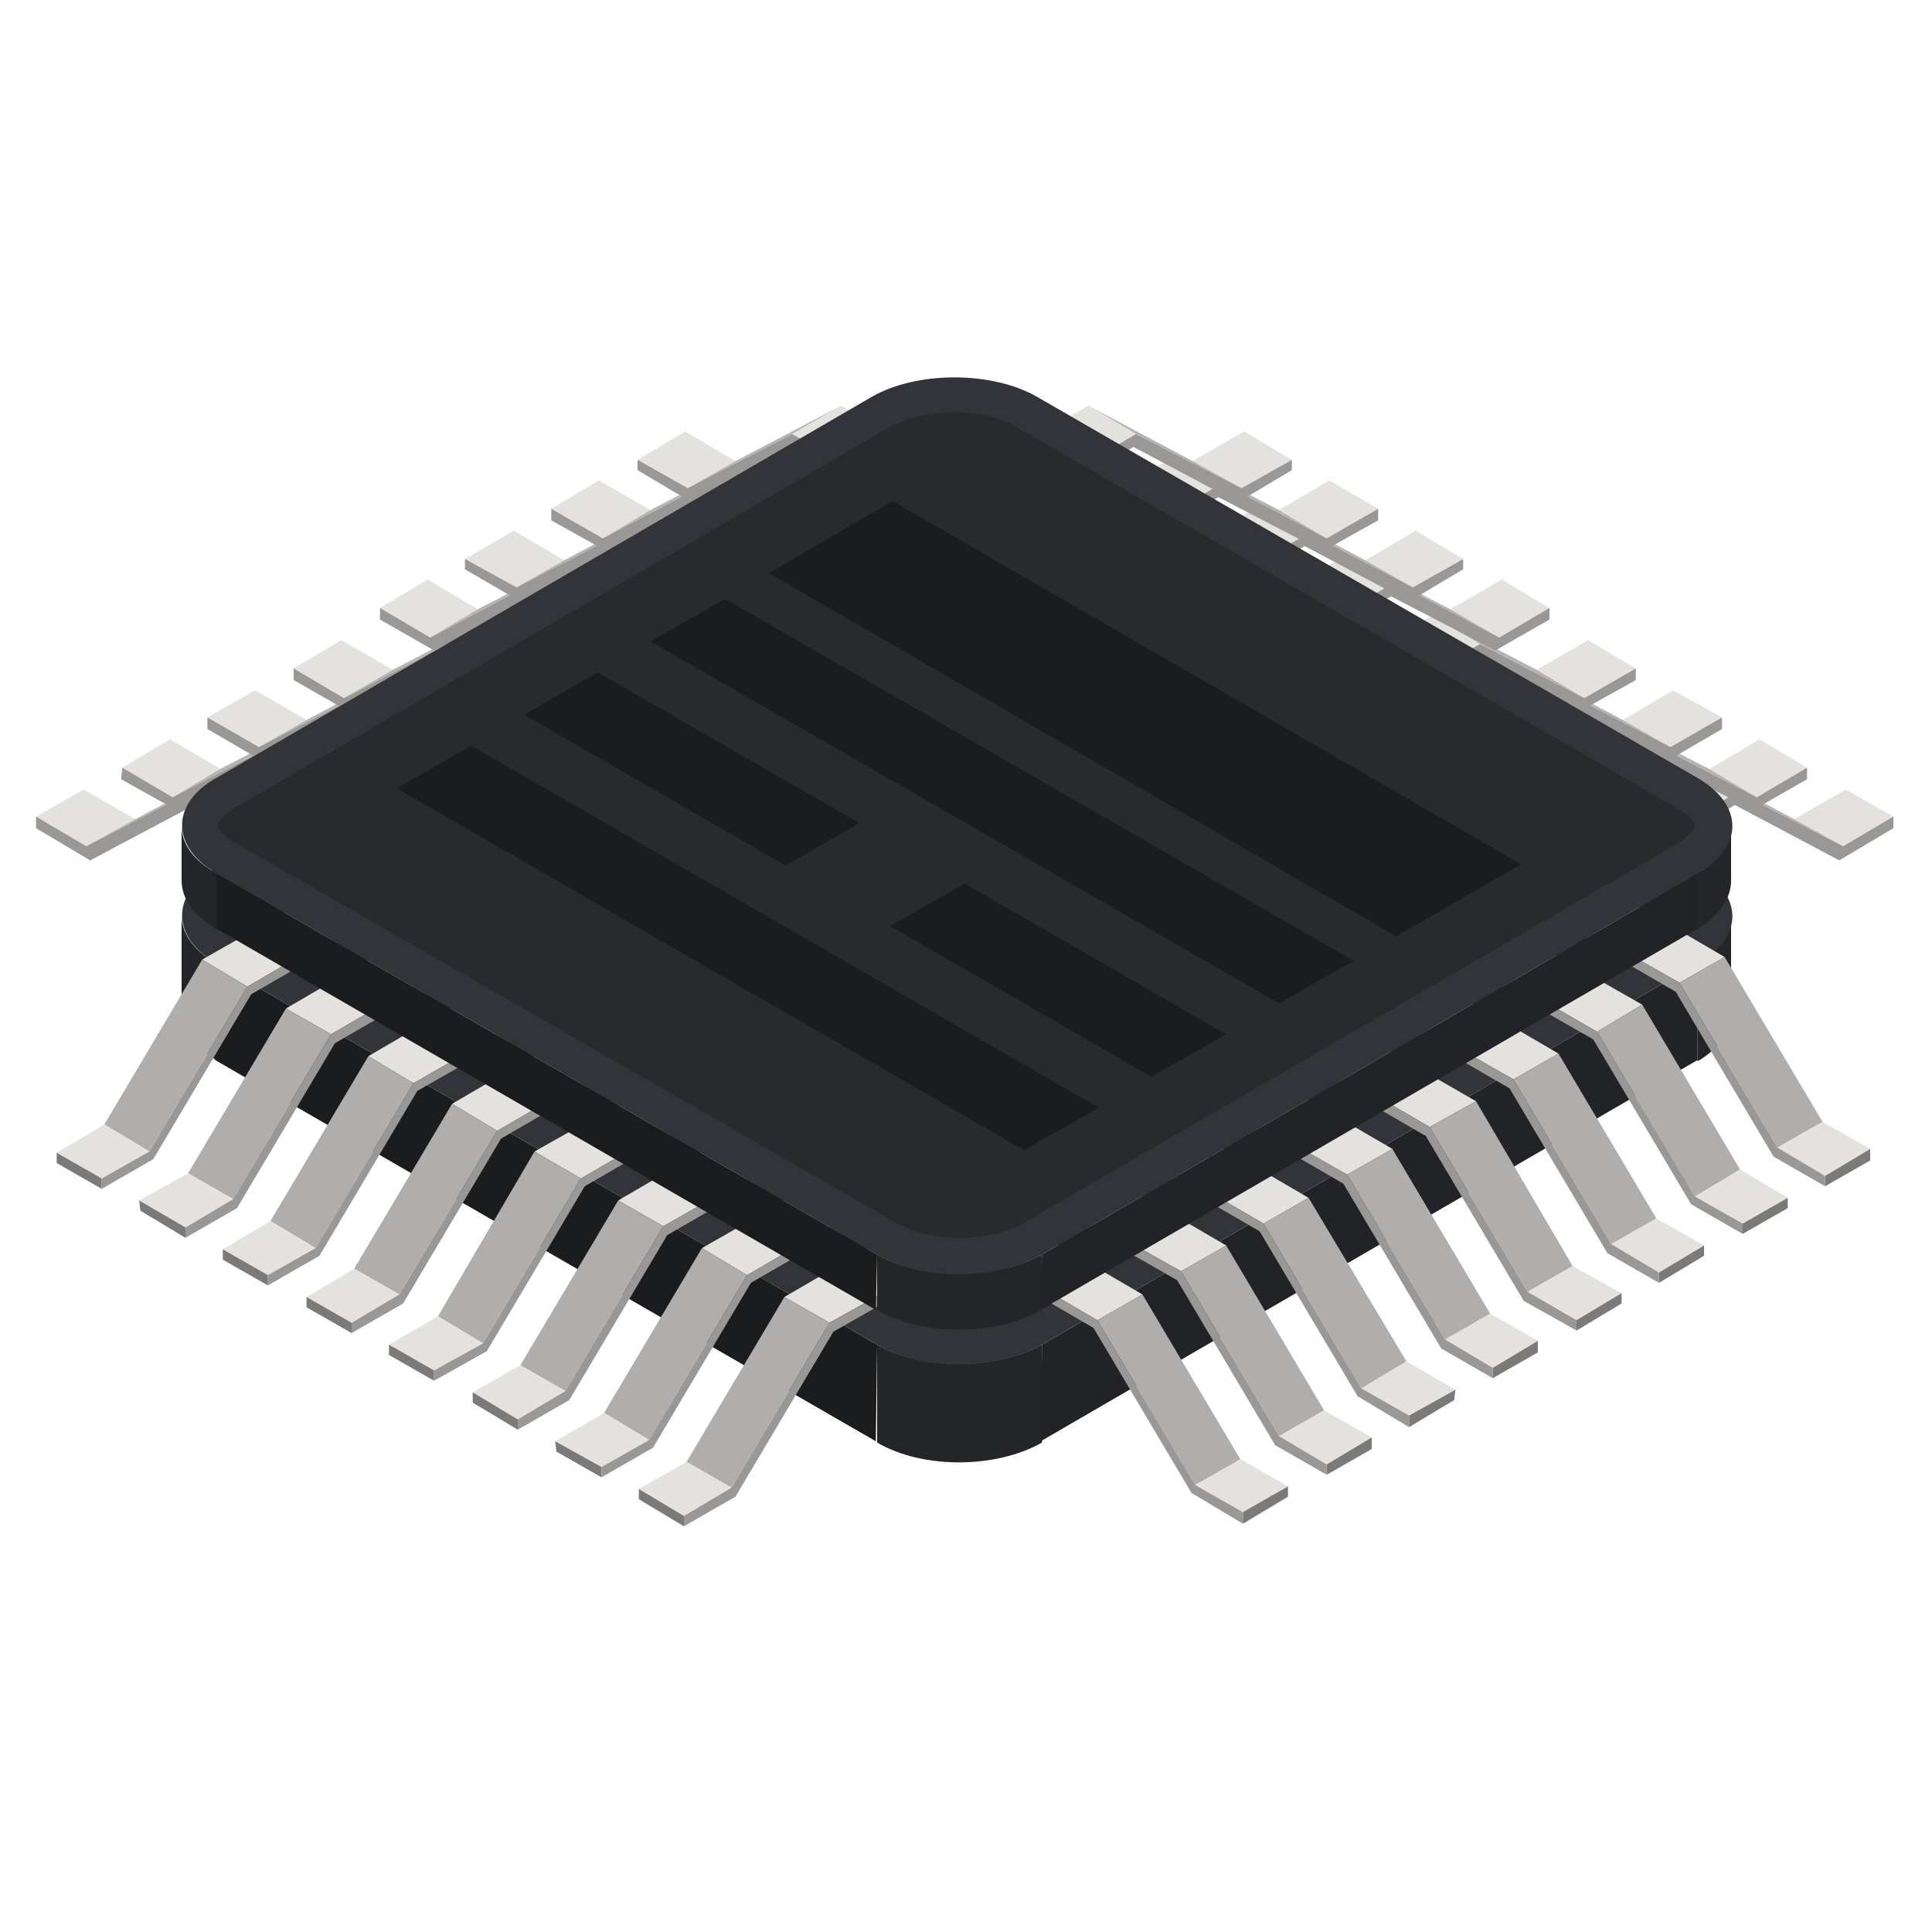 <?xml version="1.0" encoding="utf-8"?>
<!-- Generator: Adobe Illustrator 25.0.0, SVG Export Plug-In . SVG Version: 6.00 Build 0)  -->
<svg version="1.1" id="Capa_1" xmlns="http://www.w3.org/2000/svg" xmlns:xlink="http://www.w3.org/1999/xlink" x="0px" y="0px"
	 viewBox="0 0 150 150" style="enable-background:new 0 0 150 150;" xml:space="preserve">
<style type="text/css">
	.Sombra_x0020_paralela{fill:none;}
	.Neón_x0020_azul_x0020_grueso{fill:none;stroke:#0073BC;stroke-width:10;stroke-linecap:round;stroke-linejoin:round;}
	.Agua_x0020_iluminada{fill:url(#SVGID_1_);stroke:#FFFFFF;stroke-width:0.25;stroke-miterlimit:1;}
	.Resalte_x0020_en_x0020_negro_x0020_{fill:url(#SVGID_2_);stroke:#FFFFFF;stroke-width:0.363;stroke-miterlimit:1;}
	.Coco_GS{fill-rule:evenodd;clip-rule:evenodd;fill:#FFDD00;}
	.st0{enable-background:new    ;}
	.st1{fill:#E4E2DF;}
	.st2{fill:#B6B4B2;}
	.st3{fill:#7B7A78;}
	.st4{fill:#999896;}
	.st5{clip-path:url(#SVGID_3_);enable-background:new    ;}
	.st6{fill:#232528;}
	.st7{clip-path:url(#SVGID_4_);enable-background:new    ;}
	.st8{fill:#222326;}
	.st9{fill:#1B1C1E;}
	.st10{clip-path:url(#SVGID_5_);enable-background:new    ;}
	.st11{fill:#323439;}
	.st12{fill:#AFAEAC;}
	.st13{clip-path:url(#SVGID_6_);enable-background:new    ;}
	.st14{clip-path:url(#SVGID_7_);enable-background:new    ;}
	.st15{clip-path:url(#SVGID_8_);enable-background:new    ;}
	.st16{fill:#282A2E;}
</style>
<linearGradient id="SVGID_1_" gradientUnits="userSpaceOnUse" x1="0" y1="0" x2="6.123234e-17" y2="-1">
	<stop  offset="0" style="stop-color:#1D59F4"/>
	<stop  offset="0.618" style="stop-color:#2D65EE"/>
	<stop  offset="0.629" style="stop-color:#3864F3"/>
	<stop  offset="0.983" style="stop-color:#00DDFC"/>
</linearGradient>
<linearGradient id="SVGID_2_" gradientUnits="userSpaceOnUse" x1="0" y1="0" x2="6.123234e-17" y2="-1">
	<stop  offset="0" style="stop-color:#060606"/>
	<stop  offset="0.618" style="stop-color:#000000"/>
	<stop  offset="0.629" style="stop-color:#000000"/>
	<stop  offset="0.983" style="stop-color:#000000"/>
</linearGradient>
<g>
	<g>
		<g>
			<g>
				<g>
					<g class="st0">
						<g>
							<polygon class="st1" points="143.1,65.7 139.3,63.6 143.3,61.3 147,63.4 							"/>
						</g>
						<g>
							<polygon class="st2" points="134.9,61.5 131.2,59.3 139.3,63.6 143.1,65.7 							"/>
						</g>
						<g>
							<polygon class="st3" points="127.3,66.8 123.6,64.6 123.6,63.7 127.3,65.9 							"/>
						</g>
						<g>
							<polygon class="st1" points="127.3,65.9 123.6,63.7 131.2,59.3 134.9,61.5 							"/>
						</g>
						<g>
							<polygon class="st4" points="134.9,61.5 143.1,65.7 147,63.4 147,64.3 142.8,66.8 134.7,62.5 127.3,66.8 127.3,65.9 							
								"/>
						</g>
					</g>
				</g>
			</g>
			<g>
				<g>
					<g class="st0">
						<g>
							<polygon class="st1" points="136.4,61.9 132.7,59.7 136.6,57.4 140.3,59.6 							"/>
						</g>
						<g>
							<polygon class="st2" points="128.3,57.7 124.5,55.5 132.7,59.7 136.4,61.9 							"/>
						</g>
						<g>
							<polygon class="st3" points="120.6,62.9 116.9,60.8 116.9,59.9 120.6,62.1 							"/>
						</g>
						<g>
							<polygon class="st1" points="120.6,62.1 116.9,59.9 124.5,55.5 128.3,57.7 							"/>
						</g>
						<g>
							<polygon class="st4" points="128.3,57.7 136.4,61.9 140.3,59.6 140.3,60.5 136.1,62.9 128,58.7 120.6,62.9 120.6,62.1 
															"/>
						</g>
					</g>
				</g>
			</g>
			<g>
				<g>
					<g class="st0">
						<g>
							<polygon class="st1" points="129.7,58 126,55.9 129.9,53.6 133.7,55.7 							"/>
						</g>
						<g>
							<polygon class="st2" points="121.6,53.8 117.9,51.6 126,55.9 129.7,58 							"/>
						</g>
						<g>
							<polygon class="st3" points="114,59.1 110.2,56.9 110.2,56 114,58.2 							"/>
						</g>
						<g>
							<polygon class="st1" points="114,58.2 110.2,56 117.9,51.6 121.6,53.8 							"/>
						</g>
						<g>
							<polygon class="st4" points="121.6,53.8 129.7,58 133.7,55.7 133.7,56.6 129.4,59.1 121.3,54.8 114,59.1 114,58.2 							"/>
						</g>
					</g>
				</g>
			</g>
			<g>
				<g>
					<g class="st0">
						<g>
							<polygon class="st1" points="123,54.2 119.3,52 123.3,49.7 127,51.9 							"/>
						</g>
						<g>
							<polygon class="st2" points="114.9,50 111.2,47.8 119.3,52 123,54.2 							"/>
						</g>
						<g>
							<polygon class="st3" points="107.3,55.2 103.6,53.1 103.6,52.2 107.3,54.4 							"/>
						</g>
						<g>
							<polygon class="st1" points="107.3,54.4 103.6,52.2 111.2,47.8 114.9,50 							"/>
						</g>
						<g>
							<polygon class="st4" points="114.9,50 123,54.2 127,51.9 127,52.8 122.7,55.2 114.6,51 107.3,55.2 107.3,54.4 							"/>
						</g>
					</g>
				</g>
			</g>
			<g>
				<g>
					<g class="st0">
						<g>
							<polygon class="st1" points="116.4,49.5 112.6,47.3 116.6,45 120.3,47.2 							"/>
						</g>
						<g>
							<polygon class="st2" points="108.3,45.2 104.5,43.1 112.6,47.3 116.4,49.5 							"/>
						</g>
						<g>
							<polygon class="st3" points="100.6,50.5 96.9,48.3 96.9,47.5 100.6,49.7 							"/>
						</g>
						<g>
							<polygon class="st1" points="100.6,49.7 96.9,47.5 104.5,43.1 108.3,45.2 							"/>
						</g>
						<g>
							<polygon class="st4" points="108.3,45.2 116.4,49.5 120.3,47.2 120.3,48.1 116.1,50.5 108,46.3 100.6,50.5 100.6,49.7 
															"/>
						</g>
					</g>
				</g>
			</g>
			<g>
				<g>
					<g class="st0">
						<g>
							<polygon class="st1" points="109.7,45.6 106,43.5 109.9,41.2 113.6,43.4 							"/>
						</g>
						<g>
							<polygon class="st2" points="101.6,41.4 97.9,39.2 106,43.5 109.7,45.6 							"/>
						</g>
						<g>
							<polygon class="st3" points="94,46.7 90.2,44.5 90.2,43.7 93.9,45.8 							"/>
						</g>
						<g>
							<polygon class="st1" points="93.9,45.8 90.2,43.7 97.9,39.2 101.6,41.4 							"/>
						</g>
						<g>
							<polygon class="st4" points="101.6,41.4 109.7,45.6 113.6,43.4 113.6,44.2 109.4,46.7 101.3,42.4 94,46.7 93.9,45.8 							
								"/>
						</g>
					</g>
				</g>
			</g>
			<g>
				<g>
					<g class="st0">
						<g>
							<polygon class="st1" points="103,41.8 99.3,39.6 103.2,37.3 107,39.5 							"/>
						</g>
						<g>
							<polygon class="st2" points="94.9,37.5 91.2,35.4 99.3,39.6 103,41.8 							"/>
						</g>
						<g>
							<polygon class="st3" points="87.3,42.8 83.6,40.6 83.6,39.8 87.3,42 							"/>
						</g>
						<g>
							<polygon class="st1" points="87.3,42 83.6,39.8 91.2,35.4 94.9,37.5 							"/>
						</g>
						<g>
							<polygon class="st4" points="94.9,37.5 103,41.8 107,39.5 107,40.4 102.7,42.8 94.6,38.6 87.3,42.8 87.3,42 							"/>
						</g>
					</g>
				</g>
			</g>
			<g>
				<g>
					<g class="st0">
						<g>
							<polygon class="st1" points="96.4,37.9 92.6,35.8 96.6,33.5 100.3,35.7 							"/>
						</g>
						<g>
							<polygon class="st2" points="88.2,33.7 84.5,31.5 92.6,35.8 96.4,37.9 							"/>
						</g>
						<g>
							<polygon class="st3" points="80.6,39 76.9,36.8 76.9,36 80.6,38.1 							"/>
						</g>
						<g>
							<polygon class="st1" points="80.6,38.1 76.9,36 84.5,31.5 88.2,33.7 							"/>
						</g>
						<g>
							<polygon class="st4" points="88.2,33.7 96.4,37.9 100.3,35.7 100.3,36.5 96.1,39 88,34.7 80.6,39 80.6,38.1 							"/>
						</g>
					</g>
				</g>
			</g>
		</g>
		<g>
			<g>
				<g>
					<g class="st0">
						<g>
							<polygon class="st1" points="6.7,65.7 10.5,63.6 6.5,61.3 2.8,63.4 							"/>
						</g>
						<g>
							<polygon class="st2" points="14.8,61.5 18.6,59.3 10.5,63.6 6.7,65.7 							"/>
						</g>
						<g>
							<polygon class="st3" points="22.5,66.8 26.2,64.6 26.2,63.7 22.5,65.9 							"/>
						</g>
						<g>
							<polygon class="st1" points="22.5,65.9 26.2,63.7 18.6,59.3 14.8,61.5 							"/>
						</g>
						<g>
							<polygon class="st4" points="14.8,61.5 6.7,65.7 2.8,63.4 2.8,64.3 7,66.8 15.1,62.5 22.5,66.8 22.5,65.9 							"/>
						</g>
					</g>
				</g>
			</g>
			<g>
				<g>
					<g class="st0">
						<g>
							<polygon class="st1" points="13.4,61.9 17.1,59.7 13.2,57.4 9.5,59.6 							"/>
						</g>
						<g>
							<polygon class="st2" points="21.5,57.7 25.2,55.5 17.1,59.7 13.4,61.9 							"/>
						</g>
						<g>
							<polygon class="st3" points="29.1,62.9 32.9,60.8 32.9,59.9 29.1,62.1 							"/>
						</g>
						<g>
							<polygon class="st1" points="29.1,62.1 32.9,59.9 25.2,55.5 21.5,57.7 							"/>
						</g>
						<g>
							<polygon class="st4" points="21.5,57.7 13.4,61.9 9.5,59.6 9.4,60.5 13.7,62.9 21.8,58.7 29.1,62.9 29.1,62.1 							"/>
						</g>
					</g>
				</g>
			</g>
			<g>
				<g>
					<g class="st0">
						<g>
							<polygon class="st1" points="20.1,58 23.8,55.9 19.8,53.6 16.1,55.7 							"/>
						</g>
						<g>
							<polygon class="st2" points="28.2,53.8 31.9,51.6 23.8,55.9 20.1,58 							"/>
						</g>
						<g>
							<polygon class="st3" points="35.8,59.1 39.5,56.9 39.5,56 35.8,58.2 							"/>
						</g>
						<g>
							<polygon class="st1" points="35.8,58.2 39.5,56 31.9,51.6 28.2,53.8 							"/>
						</g>
						<g>
							<polygon class="st4" points="28.2,53.8 20.1,58 16.1,55.7 16.1,56.6 20.4,59.1 28.5,54.8 35.8,59.1 35.8,58.2 							"/>
						</g>
					</g>
				</g>
			</g>
			<g>
				<g>
					<g class="st0">
						<g>
							<polygon class="st1" points="26.7,54.2 30.5,52 26.5,49.7 22.8,51.9 							"/>
						</g>
						<g>
							<polygon class="st2" points="34.8,50 38.6,47.8 30.5,52 26.7,54.2 							"/>
						</g>
						<g>
							<polygon class="st3" points="42.5,55.2 46.2,53.1 46.2,52.2 42.5,54.4 							"/>
						</g>
						<g>
							<polygon class="st1" points="42.5,54.4 46.2,52.2 38.6,47.8 34.8,50 							"/>
						</g>
						<g>
							<polygon class="st4" points="34.8,50 26.7,54.2 22.8,51.9 22.8,52.8 27,55.2 35.1,51 42.5,55.2 42.5,54.4 							"/>
						</g>
					</g>
				</g>
			</g>
			<g>
				<g>
					<g class="st0">
						<g>
							<polygon class="st1" points="33.4,49.5 37.1,47.3 33.2,45 29.5,47.2 							"/>
						</g>
						<g>
							<polygon class="st2" points="41.5,45.2 45.2,43.1 37.1,47.3 33.4,49.5 							"/>
						</g>
						<g>
							<polygon class="st3" points="49.2,50.5 52.9,48.3 52.9,47.5 49.2,49.7 							"/>
						</g>
						<g>
							<polygon class="st1" points="49.2,49.7 52.9,47.5 45.2,43.1 41.5,45.2 							"/>
						</g>
						<g>
							<polygon class="st4" points="41.5,45.2 33.4,49.5 29.5,47.2 29.5,48.1 33.7,50.5 41.8,46.3 49.2,50.5 49.2,49.7 							"/>
						</g>
					</g>
				</g>
			</g>
			<g>
				<g>
					<g class="st0">
						<g>
							<polygon class="st1" points="40.1,45.6 43.8,43.5 39.9,41.2 36.1,43.4 							"/>
						</g>
						<g>
							<polygon class="st2" points="48.2,41.4 51.9,39.2 43.8,43.5 40.1,45.6 							"/>
						</g>
						<g>
							<polygon class="st3" points="55.8,46.7 59.6,44.5 59.6,43.7 55.8,45.8 							"/>
						</g>
						<g>
							<polygon class="st1" points="55.8,45.8 59.6,43.7 51.9,39.2 48.2,41.4 							"/>
						</g>
						<g>
							<polygon class="st4" points="48.2,41.4 40.1,45.6 36.1,43.4 36.1,44.2 40.4,46.7 48.5,42.4 55.8,46.7 55.8,45.8 							"/>
						</g>
					</g>
				</g>
			</g>
			<g>
				<g>
					<g class="st0">
						<g>
							<polygon class="st1" points="46.8,41.8 50.5,39.6 46.5,37.3 42.8,39.5 							"/>
						</g>
						<g>
							<polygon class="st2" points="54.9,37.5 58.6,35.4 50.5,39.6 46.8,41.8 							"/>
						</g>
						<g>
							<polygon class="st3" points="62.5,42.8 66.2,40.6 66.2,39.8 62.5,42 							"/>
						</g>
						<g>
							<polygon class="st1" points="62.5,42 66.2,39.8 58.6,35.4 54.9,37.5 							"/>
						</g>
						<g>
							<polygon class="st4" points="54.9,37.5 46.8,41.8 42.8,39.5 42.8,40.4 47.1,42.8 55.2,38.6 62.5,42.8 62.5,42 							"/>
						</g>
					</g>
				</g>
			</g>
			<g>
				<g>
					<g class="st0">
						<g>
							<polygon class="st1" points="53.4,37.9 57.1,35.8 53.2,33.5 49.5,35.7 							"/>
						</g>
						<g>
							<polygon class="st2" points="61.5,33.7 65.3,31.5 57.1,35.8 53.4,37.9 							"/>
						</g>
						<g>
							<polygon class="st3" points="69.2,39 72.9,36.8 72.9,36 69.2,38.1 							"/>
						</g>
						<g>
							<polygon class="st1" points="69.2,38.1 72.9,36 65.3,31.5 61.5,33.7 							"/>
						</g>
						<g>
							<polygon class="st4" points="61.5,33.7 53.4,37.9 49.5,35.7 49.5,36.5 53.7,39 61.8,34.7 69.2,39 69.2,38.1 							"/>
						</g>
					</g>
				</g>
			</g>
		</g>
		<g>
			<g class="st0">
				<g class="st0">
					<defs>
						<path id="SVGID_13_" class="st0" d="M134.4,71.1l0,7.6c0,1.3-0.9,2.7-2.6,3.7l0-7.6C133.6,73.8,134.4,72.4,134.4,71.1z"/>
					</defs>
					<clipPath id="SVGID_3_">
						<use xlink:href="#SVGID_13_"  style="overflow:visible;"/>
					</clipPath>
					<g class="st5">
						<path class="st6" d="M134.4,71.1l0,7.6c0,1.3-0.9,2.7-2.6,3.7l0-7.6C133.6,73.8,134.4,72.4,134.4,71.1L134.4,71.1z"/>
					</g>
				</g>
				<g class="st0">
					<defs>
						<path id="SVGID_15_" class="st0" d="M14.1,78.6l0-7.6c0,1.4,0.9,2.7,2.7,3.7l0,7.6C15,81.3,14.1,80,14.1,78.6z"/>
					</defs>
					<clipPath id="SVGID_4_">
						<use xlink:href="#SVGID_15_"  style="overflow:visible;"/>
					</clipPath>
					<g class="st7">
						<path class="st6" d="M16.8,74.8l0,7.6c-1.8-1-2.7-2.4-2.7-3.7l0-7.6C14.1,72.4,15,73.8,16.8,74.8L16.8,74.8z"/>
					</g>
				</g>
				<g>
					<polygon class="st8" points="131.8,74.8 131.8,82.3 80.8,111.9 80.9,104.4 					"/>
				</g>
				<g>
					<polygon class="st9" points="68.1,104.4 68,111.9 16.7,82.3 16.8,74.8 					"/>
				</g>
				<g class="st0">
					<defs>
						<path id="SVGID_17_" class="st0" d="M80.9,104.4l0,7.6c-3.5,2-9.2,2.1-12.8,0l0-7.6C71.6,106.4,77.3,106.4,80.9,104.4z"/>
					</defs>
					<clipPath id="SVGID_5_">
						<use xlink:href="#SVGID_17_"  style="overflow:visible;"/>
					</clipPath>
					<g class="st10">
						<path class="st6" d="M80.9,104.4l0,7.6c-3.5,2-9.2,2.1-12.8,0l0-7.6C71.6,106.4,77.3,106.4,80.9,104.4L80.9,104.4z"/>
					</g>
				</g>
				<g>
					<path class="st11" d="M131.8,67.4c3.6,2.1,3.6,5.4,0,7.4l-50.9,29.6c-3.5,2-9.2,2.1-12.8,0L16.8,74.8c-3.5-2-3.6-5.4,0-7.4
						l50.9-29.6c3.5-2,9.3-2,12.8,0L131.8,67.4z"/>
				</g>
			</g>
		</g>
		<g>
			<g>
				<g class="st0">
					<g>
						<polygon class="st1" points="19.2,76.6 15.7,74.5 22.9,70.4 26.4,72.4 						"/>
					</g>
					<g>
						<polygon class="st12" points="11.6,89.4 8.1,87.3 15.7,74.5 19.2,76.6 						"/>
					</g>
					<g>
						<polygon class="st1" points="7.9,91.5 4.4,89.5 8.1,87.3 11.6,89.4 						"/>
					</g>
					<g>
						<polygon class="st3" points="7.9,92.3 4.4,90.3 4.4,89.5 7.9,91.5 						"/>
					</g>
					<g>
						<polygon class="st4" points="26.4,72.4 26.4,73.2 19.5,77.2 11.9,90 7.9,92.3 7.9,91.5 11.6,89.4 19.2,76.6 						"/>
					</g>
				</g>
			</g>
			<g>
				<g class="st0">
					<g>
						<polygon class="st1" points="25.7,80.3 22.2,78.3 29.4,74.1 32.9,76.1 						"/>
					</g>
					<g>
						<polygon class="st12" points="18.1,93.1 14.6,91.1 22.2,78.3 25.7,80.3 						"/>
					</g>
					<g>
						<polygon class="st1" points="14.4,95.3 10.8,93.2 14.6,91.1 18.1,93.1 						"/>
					</g>
					<g>
						<polygon class="st3" points="14.4,96.1 10.9,94 10.8,93.2 14.4,95.3 						"/>
					</g>
					<g>
						<polygon class="st4" points="32.9,76.1 32.9,77 26,81 18.4,93.8 14.4,96.1 14.4,95.3 18.1,93.1 25.7,80.3 						"/>
					</g>
				</g>
			</g>
			<g>
				<g class="st0">
					<g>
						<polygon class="st1" points="32.1,84.1 28.6,82 35.8,77.8 39.4,79.9 						"/>
					</g>
					<g>
						<polygon class="st12" points="24.5,96.9 21,94.8 28.6,82 32.1,84.1 						"/>
					</g>
					<g>
						<polygon class="st1" points="20.8,99 17.3,97 21,94.8 24.5,96.9 						"/>
					</g>
					<g>
						<polygon class="st3" points="20.8,99.8 17.3,97.8 17.3,97 20.8,99 						"/>
					</g>
					<g>
						<polygon class="st4" points="39.4,79.9 39.4,80.7 32.4,84.7 24.8,97.5 20.8,99.8 20.8,99 24.5,96.9 32.1,84.1 						"/>
					</g>
				</g>
			</g>
			<g>
				<g class="st0">
					<g>
						<polygon class="st1" points="38.6,87.8 35.1,85.7 42.3,81.5 45.8,83.6 						"/>
					</g>
					<g>
						<polygon class="st12" points="31,100.5 27.5,98.5 35.1,85.7 38.6,87.8 						"/>
					</g>
					<g>
						<polygon class="st1" points="27.3,102.7 23.8,100.7 27.5,98.5 31,100.5 						"/>
					</g>
					<g>
						<polygon class="st3" points="27.3,103.5 23.8,101.5 23.8,100.7 27.3,102.7 						"/>
					</g>
					<g>
						<polygon class="st4" points="45.8,83.6 45.8,84.4 38.9,88.4 31.3,101.2 27.3,103.5 27.3,102.7 31,100.5 38.6,87.8 						"/>
					</g>
				</g>
			</g>
			<g>
				<g class="st0">
					<g>
						<polygon class="st1" points="45.1,91.5 41.5,89.4 48.8,85.3 52.3,87.3 						"/>
					</g>
					<g>
						<polygon class="st12" points="37.5,104.3 34,102.2 41.5,89.4 45.1,91.5 						"/>
					</g>
					<g>
						<polygon class="st1" points="33.7,106.4 30.2,104.4 34,102.2 37.5,104.3 						"/>
					</g>
					<g>
						<polygon class="st3" points="33.7,107.2 30.2,105.2 30.2,104.4 33.7,106.4 						"/>
					</g>
					<g>
						<polygon class="st4" points="52.3,87.3 52.3,88.1 45.4,92.1 37.8,104.9 33.7,107.2 33.7,106.4 37.5,104.3 45.1,91.5 						"/>
					</g>
				</g>
			</g>
			<g>
				<g class="st0">
					<g>
						<polygon class="st1" points="51.5,95.2 48,93.2 55.2,89 58.7,91.1 						"/>
					</g>
					<g>
						<polygon class="st12" points="43.9,108 40.4,106 48,93.2 51.5,95.2 						"/>
					</g>
					<g>
						<polygon class="st1" points="40.2,110.2 36.7,108.1 40.4,106 43.9,108 						"/>
					</g>
					<g>
						<polygon class="st3" points="40.2,111 36.7,108.9 36.7,108.1 40.2,110.2 						"/>
					</g>
					<g>
						<polygon class="st4" points="58.7,91.1 58.7,91.9 51.8,95.9 44.2,108.7 40.2,111 40.2,110.2 43.9,108 51.5,95.2 						"/>
					</g>
				</g>
			</g>
			<g>
				<g class="st0">
					<g>
						<polygon class="st1" points="58,99 54.5,96.9 61.7,92.8 65.2,94.8 						"/>
					</g>
					<g>
						<polygon class="st12" points="50.4,111.8 46.9,109.7 54.5,96.9 58,99 						"/>
					</g>
					<g>
						<polygon class="st1" points="46.7,113.9 43.1,111.9 46.9,109.7 50.4,111.8 						"/>
					</g>
					<g>
						<polygon class="st3" points="46.7,114.7 43.2,112.7 43.1,111.9 46.7,113.9 						"/>
					</g>
					<g>
						<polygon class="st4" points="65.2,94.8 65.2,95.6 58.3,99.6 50.7,112.4 46.7,114.7 46.7,113.9 50.4,111.8 58,99 						"/>
					</g>
				</g>
			</g>
			<g>
				<g class="st0">
					<g>
						<polygon class="st1" points="64.4,102.7 60.9,100.7 68.1,96.5 71.7,98.6 						"/>
					</g>
					<g>
						<polygon class="st12" points="56.8,115.5 53.3,113.5 60.9,100.7 64.4,102.7 						"/>
					</g>
					<g>
						<polygon class="st1" points="53.1,117.7 49.6,115.6 53.3,113.5 56.8,115.5 						"/>
					</g>
					<g>
						<polygon class="st3" points="53.1,118.5 49.6,116.4 49.6,115.6 53.1,117.7 						"/>
					</g>
					<g>
						<polygon class="st4" points="71.7,98.6 71.7,99.4 64.7,103.4 57.1,116.2 53.1,118.5 53.1,117.7 56.8,115.5 64.4,102.7 						
							"/>
					</g>
				</g>
			</g>
		</g>
		<g>
			<g>
				<g class="st0">
					<g>
						<polygon class="st1" points="130.4,76.3 133.9,74.3 126.7,70.1 123.2,72.2 						"/>
					</g>
					<g>
						<polygon class="st12" points="138,89.1 141.5,87.1 133.9,74.3 130.4,76.3 						"/>
					</g>
					<g>
						<polygon class="st1" points="141.7,91.3 145.2,89.2 141.5,87.1 138,89.1 						"/>
					</g>
					<g>
						<polygon class="st3" points="141.7,92.1 145.2,90.1 145.2,89.2 141.7,91.3 						"/>
					</g>
					<g>
						<polygon class="st4" points="123.2,72.2 123.2,73 130.1,77 137.7,89.8 141.7,92.1 141.7,91.3 138,89.1 130.4,76.3 						"/>
					</g>
				</g>
			</g>
			<g>
				<g class="st0">
					<g>
						<polygon class="st1" points="124,80.1 127.5,78 120.3,73.9 116.7,75.9 						"/>
					</g>
					<g>
						<polygon class="st12" points="131.6,92.9 135.1,90.8 127.5,78 124,80.1 						"/>
					</g>
					<g>
						<polygon class="st1" points="135.3,95 138.8,93 135.1,90.8 131.6,92.9 						"/>
					</g>
					<g>
						<polygon class="st3" points="135.3,95.8 138.8,93.8 138.8,93 135.3,95 						"/>
					</g>
					<g>
						<polygon class="st4" points="116.7,75.9 116.7,76.7 123.7,80.7 131.3,93.5 135.3,95.8 135.3,95 131.6,92.9 124,80.1 						"/>
					</g>
				</g>
			</g>
			<g>
				<g class="st0">
					<g>
						<polygon class="st1" points="117.5,83.8 121,81.8 113.8,77.6 110.3,79.7 						"/>
					</g>
					<g>
						<polygon class="st12" points="125.1,96.6 128.6,94.6 121,81.8 117.5,83.8 						"/>
					</g>
					<g>
						<polygon class="st1" points="128.8,98.8 132.3,96.7 128.6,94.6 125.1,96.6 						"/>
					</g>
					<g>
						<polygon class="st3" points="128.8,99.6 132.3,97.5 132.3,96.7 128.8,98.8 						"/>
					</g>
					<g>
						<polygon class="st4" points="110.3,79.7 110.3,80.5 117.2,84.5 124.8,97.3 128.8,99.6 128.8,98.8 125.1,96.6 117.5,83.8 
													"/>
					</g>
				</g>
			</g>
			<g>
				<g class="st0">
					<g>
						<polygon class="st1" points="111,87.5 114.6,85.5 107.3,81.3 103.8,83.3 						"/>
					</g>
					<g>
						<polygon class="st12" points="118.6,100.3 122.1,98.3 114.6,85.5 111,87.5 						"/>
					</g>
					<g>
						<polygon class="st1" points="122.4,102.5 125.9,100.4 122.1,98.3 118.6,100.3 						"/>
					</g>
					<g>
						<polygon class="st3" points="122.4,103.3 125.9,101.2 125.9,100.4 122.4,102.5 						"/>
					</g>
					<g>
						<polygon class="st4" points="103.8,83.3 103.8,84.2 110.7,88.2 118.3,101 122.4,103.3 122.4,102.5 118.6,100.3 111,87.5 
													"/>
					</g>
				</g>
			</g>
			<g>
				<g class="st0">
					<g>
						<polygon class="st1" points="104.6,91.2 108.1,89.2 100.9,85 97.4,87.1 						"/>
					</g>
					<g>
						<polygon class="st12" points="112.2,104 115.7,102 108.1,89.2 104.6,91.2 						"/>
					</g>
					<g>
						<polygon class="st1" points="115.9,106.2 119.4,104.1 115.7,102 112.2,104 						"/>
					</g>
					<g>
						<polygon class="st3" points="115.9,107 119.4,105 119.4,104.1 115.9,106.2 						"/>
					</g>
					<g>
						<polygon class="st4" points="97.4,87.1 97.4,87.9 104.3,91.9 111.9,104.7 115.9,107 115.9,106.2 112.2,104 104.6,91.2 						
							"/>
					</g>
				</g>
			</g>
			<g>
				<g class="st0">
					<g>
						<polygon class="st1" points="98.1,95 101.6,93 94.4,88.8 90.9,90.8 						"/>
					</g>
					<g>
						<polygon class="st12" points="105.7,107.8 109.2,105.7 101.6,93 98.1,95 						"/>
					</g>
					<g>
						<polygon class="st1" points="109.4,109.9 113,107.9 109.2,105.7 105.7,107.8 						"/>
					</g>
					<g>
						<polygon class="st3" points="109.4,110.8 112.9,108.7 113,107.9 109.4,109.9 						"/>
					</g>
					<g>
						<polygon class="st4" points="90.9,90.8 90.9,91.6 97.8,95.6 105.4,108.4 109.4,110.8 109.4,109.9 105.7,107.8 98.1,95 						
							"/>
					</g>
				</g>
			</g>
			<g>
				<g class="st0">
					<g>
						<polygon class="st1" points="91.7,98.7 95.2,96.7 88,92.5 84.4,94.6 						"/>
					</g>
					<g>
						<polygon class="st12" points="99.3,111.5 102.8,109.5 95.2,96.7 91.7,98.7 						"/>
					</g>
					<g>
						<polygon class="st1" points="103,113.7 106.5,111.6 102.8,109.5 99.3,111.5 						"/>
					</g>
					<g>
						<polygon class="st3" points="103,114.5 106.5,112.5 106.5,111.6 103,113.7 						"/>
					</g>
					<g>
						<polygon class="st4" points="84.4,94.6 84.4,95.4 91.4,99.4 99,112.2 103,114.5 103,113.7 99.3,111.5 91.7,98.7 						"/>
					</g>
				</g>
			</g>
			<g>
				<g class="st0">
					<g>
						<polygon class="st1" points="85.2,102.5 88.7,100.5 81.5,96.3 78,98.3 						"/>
					</g>
					<g>
						<polygon class="st12" points="92.8,115.3 96.3,113.3 88.7,100.5 85.2,102.5 						"/>
					</g>
					<g>
						<polygon class="st1" points="96.5,117.4 100,115.4 96.3,113.3 92.8,115.3 						"/>
					</g>
					<g>
						<polygon class="st3" points="96.5,118.3 100,116.2 100,115.4 96.5,117.4 						"/>
					</g>
					<g>
						<polygon class="st4" points="78,98.3 78,99.1 84.9,103.1 92.5,115.9 96.5,118.3 96.5,117.4 92.8,115.3 85.2,102.5 						"/>
					</g>
				</g>
			</g>
		</g>
		<g>
			<g class="st0">
				<g class="st0">
					<defs>
						<path id="SVGID_19_" class="st0" d="M134.4,64.1l0,4.3c0,1.3-0.9,2.7-2.6,3.7l0-4.3C133.5,66.8,134.4,65.4,134.4,64.1z"/>
					</defs>
					<clipPath id="SVGID_6_">
						<use xlink:href="#SVGID_19_"  style="overflow:visible;"/>
					</clipPath>
					<g class="st13">
						<path class="st6" d="M134.4,64.1l0,4.3c0,1.3-0.9,2.7-2.6,3.7l0-4.3C133.5,66.8,134.4,65.4,134.4,64.1L134.4,64.1z"/>
					</g>
				</g>
				<g class="st0">
					<defs>
						<path id="SVGID_21_" class="st0" d="M14.1,68.4l0-4.3c0,1.4,0.9,2.7,2.7,3.7l0,4.3C15,71.1,14.1,69.7,14.1,68.4z"/>
					</defs>
					<clipPath id="SVGID_7_">
						<use xlink:href="#SVGID_21_"  style="overflow:visible;"/>
					</clipPath>
					<g class="st14">
						<path class="st6" d="M16.8,67.8l0,4.3c-1.8-1-2.7-2.4-2.7-3.7l0-4.3C14.1,65.4,15,66.8,16.8,67.8L16.8,67.8z"/>
					</g>
				</g>
				<g>
					<polygon class="st8" points="131.8,67.8 131.8,72.1 80.8,101.7 80.9,97.4 					"/>
				</g>
				<g>
					<polygon class="st9" points="68.1,97.4 68,101.7 16.8,72.1 16.8,67.8 					"/>
				</g>
				<g class="st0">
					<defs>
						<path id="SVGID_23_" class="st0" d="M80.9,97.4l0,4.3c-3.5,2-9.2,2.1-12.8,0l0-4.3C71.6,99.4,77.3,99.4,80.9,97.4z"/>
					</defs>
					<clipPath id="SVGID_8_">
						<use xlink:href="#SVGID_23_"  style="overflow:visible;"/>
					</clipPath>
					<g class="st15">
						<path class="st6" d="M80.9,97.4l0,4.3c-3.5,2-9.2,2.1-12.8,0l0-4.3C71.6,99.4,77.3,99.4,80.9,97.4L80.9,97.4z"/>
					</g>
				</g>
				<g>
					<path class="st11" d="M131.8,60.4c3.6,2.1,3.6,5.4,0,7.4L80.9,97.4c-3.5,2-9.2,2.1-12.8,0L16.8,67.8c-3.5-2-3.6-5.4,0-7.4
						l50.9-29.6c3.5-2,9.3-2,12.8,0L131.8,60.4z"/>
					<path class="st16" d="M74.5,96.1c-1.9,0-3.7-0.4-5-1.2L18.2,65.4c-0.9-0.5-1.3-1.1-1.3-1.3c0-0.2,0.3-0.7,1.2-1.3l50.9-29.6
						c1.3-0.7,3.1-1.2,5-1.2c1.9,0,3.7,0.4,5,1.2l51.3,29.6c0.9,0.5,1.3,1.1,1.3,1.3c0,0.2-0.3,0.7-1.2,1.3L79.4,95
						C78.2,95.7,76.4,96.1,74.5,96.1z"/>
				</g>
			</g>
		</g>
	</g>
	<g>
		<g>
			<g>
				<polygon class="st9" points="108.4,72.7 59.7,44.5 69.3,38.9 118.1,67.1 				"/>
			</g>
			<g>
				<polygon class="st9" points="99.3,77.9 50.5,49.8 56.3,46.5 105.1,74.6 				"/>
			</g>
			<g>
				<polygon class="st9" points="79.5,89.3 30.8,61.2 36.6,57.9 85.3,86 				"/>
			</g>
			<g>
				<g>
					<polygon class="st9" points="61,67.2 40.7,55.5 46.4,52.2 66.7,63.9 					"/>
				</g>
				<g>
					<polygon class="st9" points="89.4,83.6 69.1,71.9 74.9,68.6 95.2,80.3 					"/>
				</g>
			</g>
		</g>
	</g>
</g>
</svg>
